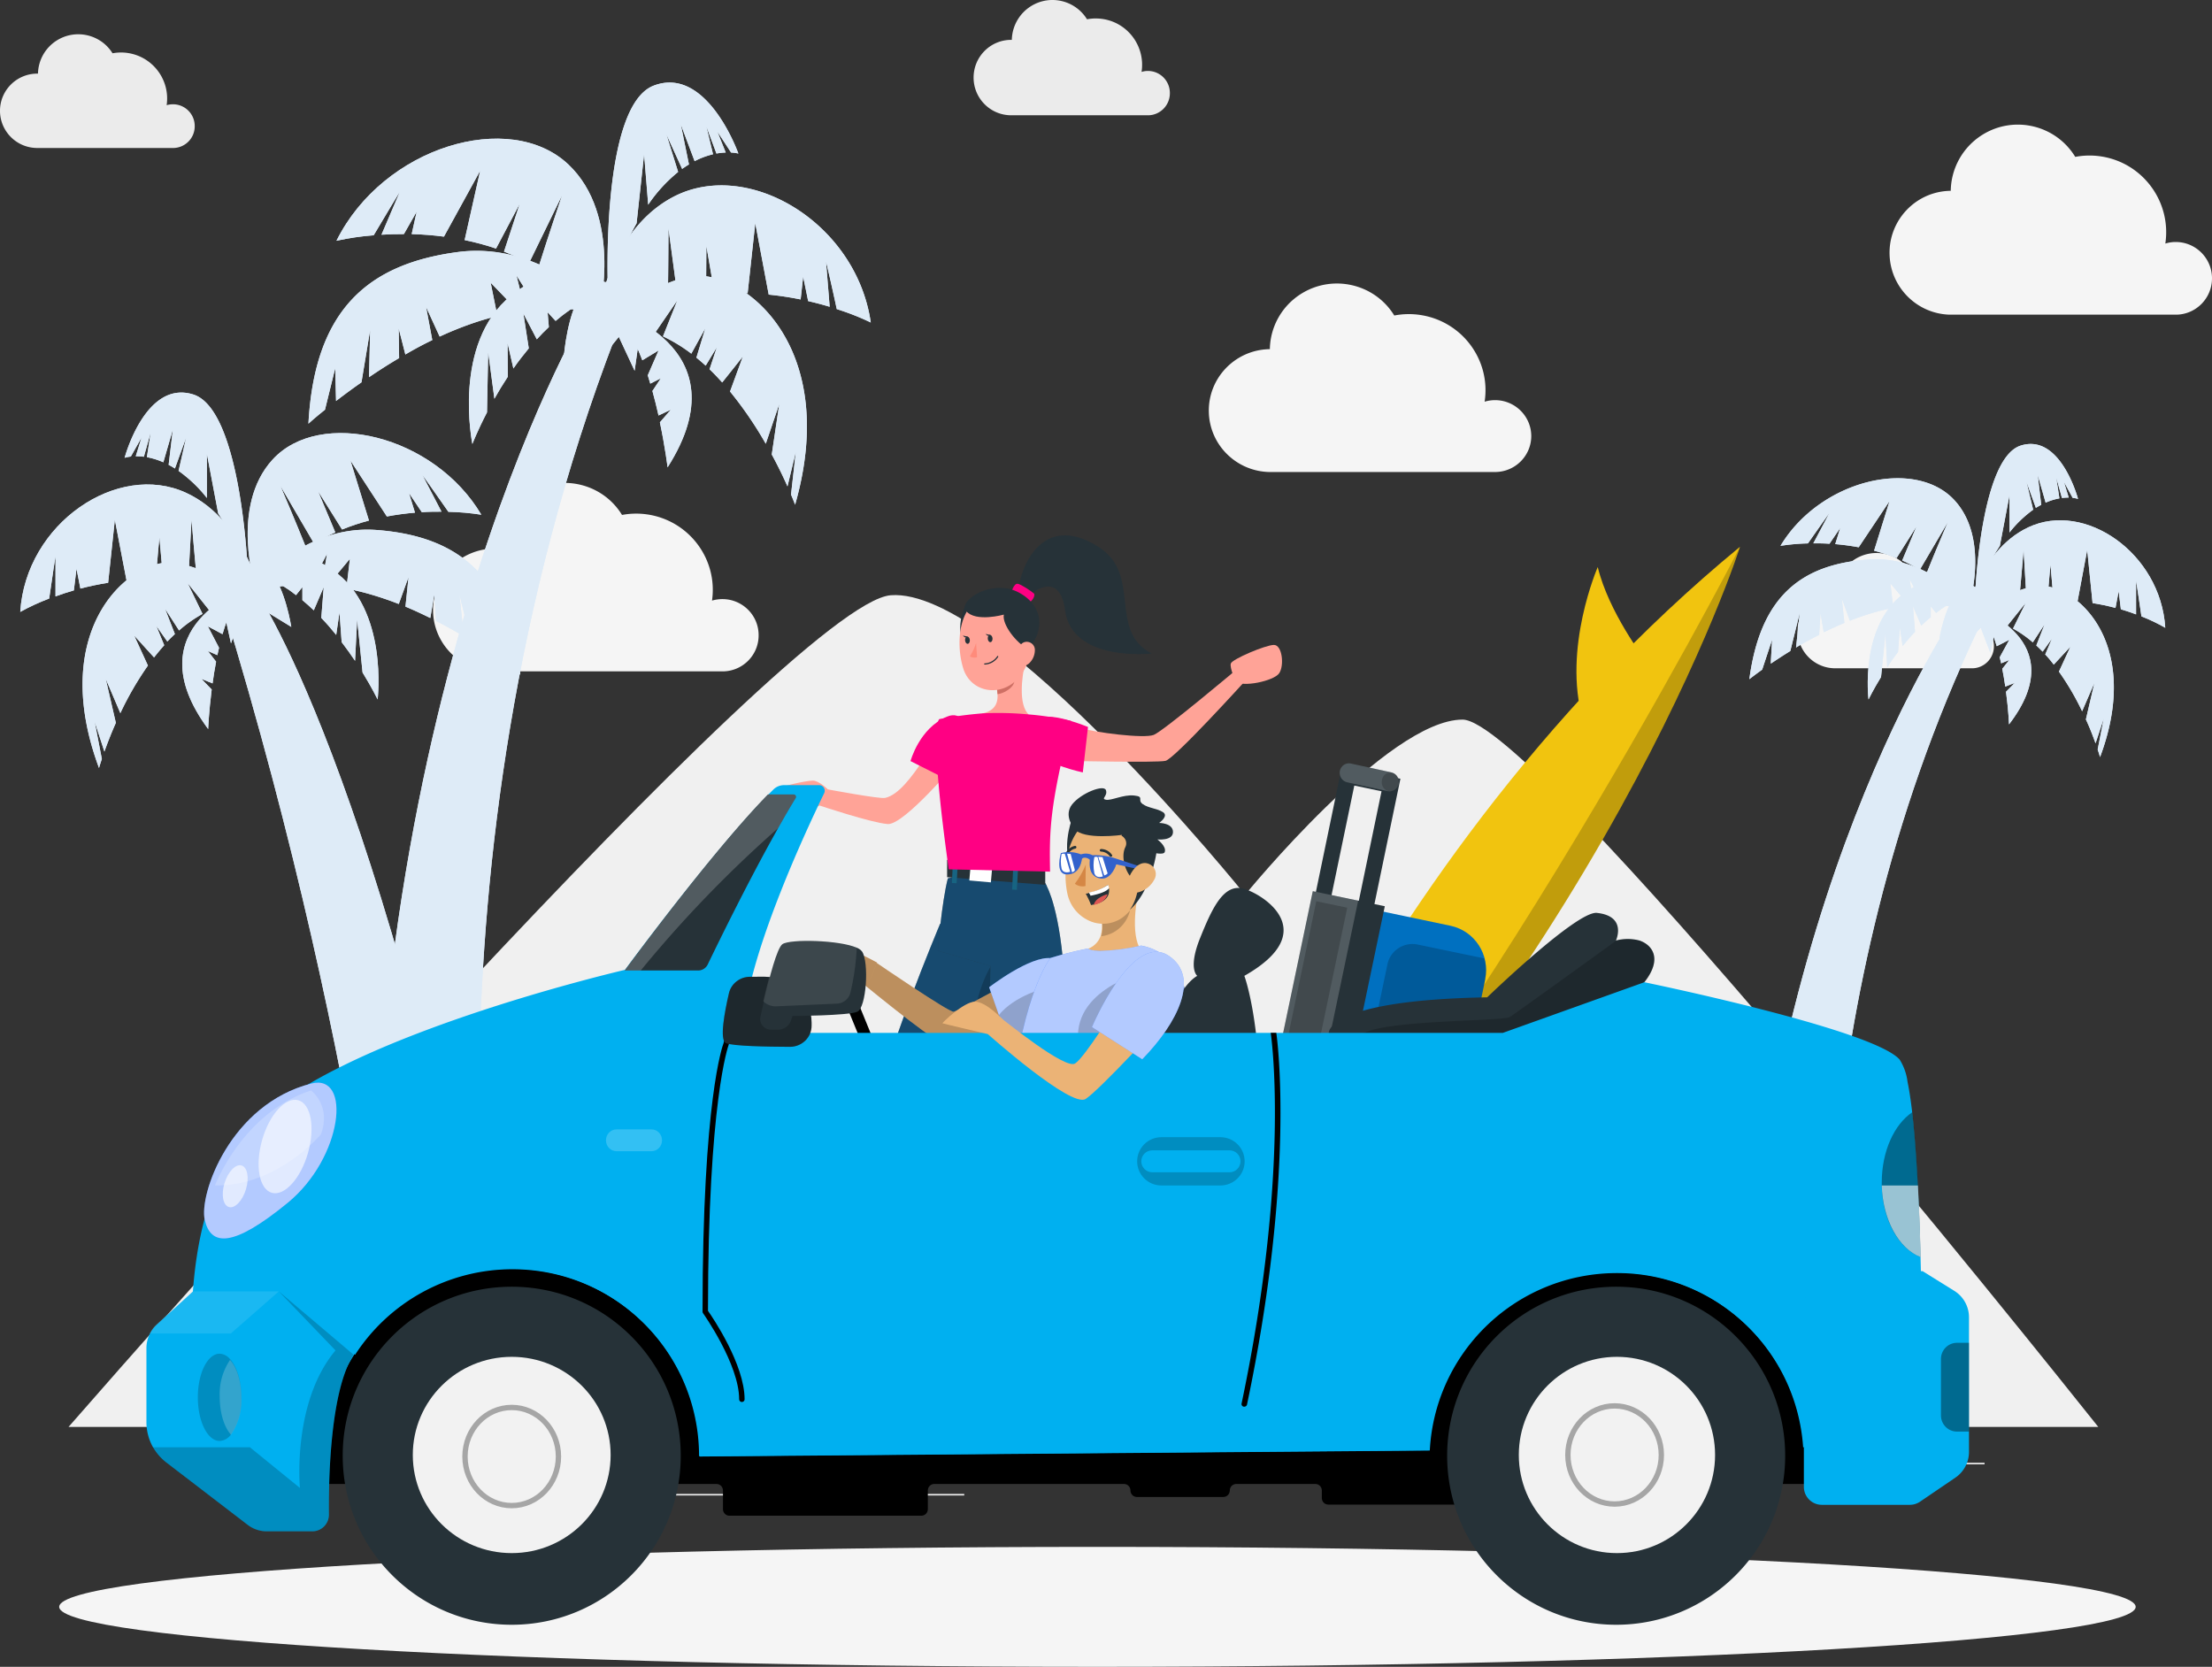 <svg xmlns="http://www.w3.org/2000/svg" xmlns:xlink="http://www.w3.org/1999/xlink" overflow="hidden" viewBox="0 0 1420 1070">
  <rect x="0" y="0" width="1420" height="1070" fill="#333333" stroke="none"/>
  <defs>
    <path id="c" fill="#DEEBF7" fill-rule="evenodd" d="M2499.66 1741.64s-21.11-244.56 95.34-489.18l-14.03-10.46s-127.42 182.65-138.97 503Z"/>
    <path id="d" fill="#DEEBF7" fill-rule="evenodd" d="M2627.13 1187.48c36.25-17.01 84.91 16.54 87.87 64.52-4.85-2.79-9.97-5.24-15.3-7.33-1.69-12.11-3.44-22.86-3.44-22.86v21.59c-3-1.13-6.23-2.24-9.77-3.28l-1.41-11.59-2.03 10.72c-4.82-1.29-9.74-2.32-14.72-3.1l-3.44-34.13-6.19 32.94c-5.12-.44-10.27-.57-15.4-.37l-2-23.18-2.06 23.38c-4.43.34-8.83.92-13.17 1.74l-2.03-34.74s-1.52 19.27-3.17 35.55c-12.58 2.99-24.39 7.9-34.87 14.49v-4.23s8.01-44.59 41.13-60.12Z"/>
    <path id="e" fill="#DEEBF7" fill-rule="evenodd" d="M2579.59 1170.02c-25.36-27.39-86.13-13.1-111.59 29.38 5.81-.92 11.7-1.44 17.62-1.57a3267.41 3267.41 0 0 1 13.82-19.61l-10.36 19.56c3.24 0 6.91 0 10.36.28l6.91-10.15-3.21 10.38c5.06.43 10.09 1.1 15.06 2.03l19.8-29.67-9.92 31.87a120.3 120.3 0 0 1 14.41 4.75l12.82-20.33-9.19 21.87c3.93 1.76 7.71 3.74 11.33 5.92l18.03-30.65s-7.74 17.93-13.82 33.25c10.17 6.87 18.72 15.24 25.22 24.67l2.01-3.83s13.85-43.14-9.3-68.15Z"/>
    <path id="f" fill="#DEEBF7" fill-rule="evenodd" d="M2548.15 1229.28c29.71-20.88 48.85 0 48.85 0-10.99 2.06-21.07 6.62-29.11 13.18l-3.47-4.29v6.97c-2.07 1.76-4.12 3.57-6.05 5.44l-5.34-12.41 1.32 16.44c-2.84 2.88-5.5 6.02-7.96 9.07l-1.77-12.09-1.17 15.83c-2.6 3.43-4.99 6.8-6.93 9.99l-1.14-22.08-2.84 28.27c-5.19 8.47-8.03 14.4-8.03 14.4s-6.06-47.88 23.64-68.72Zm70.27 58.08-6.12 2.4c-.53-3.68-1.17-7.56-1.94-11.42l4.52-5.71-5.23 2.2c-.28-1.31-.6-2.6-.92-3.91l6.15-11.22-8.06 4.14c-3.18-10.65-7.63-19.99-13.82-24.84 0 0 63.63 20.56 21.7 75 0 0-.35-9.02-1.94-20.93Z"/>
    <path id="g" fill="#DEEBF7" fill-rule="evenodd" d="m2559.47 1237.13-8.64-16.46 2.72 16.75-3.1.28-11.95-14.31 1.9 15.83c-4.63.88-9.2 1.99-13.67 3.32-4.83 1.44-9.56 3.08-14.18 4.93l-5.2-14.32 1.65 15.72a219.14 219.14 0 0 0-13.22 6.04l-2.1-12.37-.89 13.97c-5.24 2.69-10.33 5.44-14.81 8.16l2.35-22.13-6.03 24.37c-4.68 2.86-8.92 5.72-12.56 8.1l.86-15.38-6.37 19.24c-5.24 3.73-8.23 6.13-8.23 6.13 7.19-53.91 33.98-73.69 76.15-76.82 42.17-3.12 68.85 34.36 68.85 34.36s-12.36-5.93-33.53-5.41Zm116.02 73.11-5.24 15.93c-1.49-4.13-3.46-9.44-6.2-15.35l5.47-23.46-7.9 18.21c-4.16-8.79-9.13-17.29-14.88-25.43l7.39-16.04-10.71 11.54c-1.74-2.25-3.47-4.42-5.48-6.52l4.3-10.1-5.97 8.31a79.84 79.84 0 0 0-4.05-3.98l5.3-13.54-7.56 11.55c-3.82-3.34-8.08-6.31-12.69-8.86l8.12-16.45s-5.31 6.58-11.76 14.66c-6.32-2.96-13.39-4.64-20.63-4.91 9.56-10.1 22.86-17.29 37.83-20.46 23.78-4.39 70.73 33.62 42.3 109.66 0 0-.52-1.82-1.52-4.88Zm-25.54-151.9 3.08 10.07c-1.46 0-2.92.08-4.36.26l-3.66-13.08 2.04 13.34c-3.09.56-6.06 1.49-8.84 2.75l-5.08-17.68 2.25 19.07c-1.11.58-2.25 1.22-3.46 1.94l-6.01-16.67 4.29 17.86c-5.86 4.26-10.98 9.19-15.2 14.64v-23.91l-6.18 32.42c-6.33 9.81-11.62 20.07-15.82 30.65 0 0 3.45-86.65 29.11-94.93 25.67-8.28 36.89 34.21 36.89 34.21a15.96 15.96 0 0 0-3.45-.67Z"/>
    <path id="h" fill="#DEEBF7" fill-rule="evenodd" d="M1444.4 1165.32c-43.91-20.19-102.83 19.59-106.4 76.48 5.9-3.26 12.12-6.13 18.58-8.58 2.01-14.3 4.05-27.11 4.05-27.11v25.74c3.47-1.32 7.52-2.61 11.79-3.86l1.69-13.87 2.5 12.72c5.84-1.55 11.79-2.79 17.81-3.72l4.3-40.44 7.52 39.04c6.2-.53 12.43-.67 18.65-.43l2.43-27.48 2.46 27.74c5.37.37 10.71 1.04 15.97 2.03l2.22-40.9s1.81 22.88 3.82 42.16c15.22 3.53 29.53 9.35 42.21 17.16v-5s-9.53-53.29-49.6-71.68Z"/>
    <path id="i" fill="#DEEBF7" fill-rule="evenodd" d="M1500.06 1143.94c30.45-33.1 103.56-15.82 133.94 35.48-6.98-1.1-14.06-1.72-21.16-1.87-8.73-12.62-16.71-23.69-16.71-23.69l12.29 23.6c-3.9 0-8.15 0-12.63.35l-8.22-12.25 3.83 12.54c-6.07.51-12.1 1.32-18.05 2.44l-23.37-35.88 11.87 38.5c-5.91 1.57-11.67 3.5-17.26 5.75l-15.39-24.56 11.04 26.4c-4.73 2.13-9.27 4.53-13.6 7.18L1505 1160.9s9.28 21.65 16.74 40.26c-12.21 8.32-22.48 18.43-30.31 29.84l-2.42-4.63s-16.77-52.21 11.05-82.43Z"/>
    <path id="j" fill="#DEEBF7" fill-rule="evenodd" d="M1538.95 1215.16c-35.75-25.11-58.95 0-58.95 0 13.22 2.5 25.34 8 35.02 15.89l4.1-5.16v8.39c2.53 2.07 4.95 4.27 7.31 6.51l6.38-14.9-1.56 19.78c3.47 3.57 6.59 7.23 9.57 10.9l2.12-14.42 1.39 19.06c3.15 4.12 6.03 8.19 8.6 11.99l1.35-26.52 3.47 34.02c6.24 10.18 9.67 17.3 9.67 17.3s7.11-57.75-28.47-82.84Zm-84.65 69.66 7.15 2.88c.62-4.46 1.34-9.16 2.27-13.95l-5.26-6.83 6.08 2.65c.35-1.59.69-3.17 1.07-4.73l-7.15-13.75 9.38 5.01c3.75-12.89 8.94-24.33 16.16-30.1 0 0-74.18 24.94-25.37 91 0 0 .45-10.96 2.27-25.4Z"/>
    <path id="k" fill="#DEEBF7" fill-rule="evenodd" d="m1524.56 1224.41 10.38-19.89-3.46 20.15 3.74.35 14.39-17.27-2.25 19.11c5.54 1.04 10.99 2.35 16.34 3.94a206.04 206.04 0 0 1 17.3 5.93l6.26-17.27-1.97 18.97c5.47 2.27 10.8 4.75 15.95 7.31l2.56-15 1.11 16.84c6.3 3.25 12.32 6.59 17.82 9.87l-2.77-26.71 7.24 29.42c5.71 3.48 10.79 6.82 15.19 9.78l-1.04-18.59 7.68 23.22c6.34 4.52 9.97 7.43 9.97 7.43-8.72-64.81-41.22-88.81-91.95-92.76-50.73-3.94-83.05 41.5-83.05 41.5s14.98-6.93 40.56-6.33Zm-138.79 87.92 6.25 19.14c1.76-4.97 4.19-11.32 7.35-18.45l-6.49-28.2 9.38 21.97c4.93-10.56 10.85-20.77 17.69-30.54l-8.83-19.28 12.78 14.06c2.09-2.69 4.25-5.29 6.52-7.82l-5.08-12.39 7.07 9.99c1.58-1.65 3.2-3.23 4.85-4.79l-6.32-16.25 9 13.94c4.53-4 9.59-7.57 15.07-10.62l-9.55-19.77 13.98 17.6c7.54-3.5 15.95-5.48 24.56-5.77-11.37-12.21-27.22-20.9-45.1-24.73-28.33-5.32-84.18 40.4-50.34 131.58 0 0 .58-2.16 1.82-5.77Zm30.07-182.38-3.71 11.96c1.75-.02 3.5.08 5.23.29l4.37-15.54-2.44 15.82c3.69.69 7.24 1.79 10.56 3.29l6.1-21-2.69 22.64c1.39.72 2.74 1.5 4.03 2.34l7.19-19.8-4.85 21.32c7.02 5.05 13.14 10.91 18.17 17.4v-28.39l7.27 38.32c7.55 11.66 13.88 23.84 18.93 36.4 0 0-4.1-103.02-34.87-112.75-30.77-9.73-44.13 40.63-44.13 40.63 1.29-.38 2.63-.65 3.99-.8Z"/>
    <path id="l" fill="#DEEBF7" fill-rule="evenodd" d="M1756.55 975.751c47.82-25.802 118.13 15.825 127.45 80.269-6.99-3.35-14.29-6.23-21.84-8.6-3.45-16.25-6.9-30.64-6.9-30.64l2.35 29.15c-4.18-1.26-8.77-2.49-13.81-3.64l-3.2-15.68-1.63 14.62c-6.75-1.37-13.59-2.41-20.49-3.1l-8.63-45.866-4.9 44.956a175.6 175.6 0 0 0-21.15.71l-5.34-31.04-.21 31.76c-6.05.8-12.04 1.93-17.91 3.38l-6.24-46.612s0 26.122-.45 48.282c-16.91 5.01-32.56 12.57-46.17 22.3l-.48-5.73s5.87-61.011 49.55-84.519Z"/>
    <path id="m" fill="#DEEBF7" fill-rule="evenodd" d="M1689.95 954.649c-37.65-35.699-118.93-11.507-148.95 48.901 7.83-1.72 15.82-2.89 23.88-3.51 8.77-14.87 16.81-27.988 16.81-27.988l-11.8 27.616c4.45-.259 9.24-.432 14.39-.403l8.21-14.383-3.21 14.383c6.94.188 13.85.735 20.71 1.635l23.26-42.31-9.98 44.53c6.87 1.4 13.61 3.21 20.16 5.44l15.22-28.77-10.11 30.75c5.56 2.12 10.95 4.55 16.11 7.28l21.19-43.495s-8.56 25.228-15.32 46.715c14.65 8.67 27.27 19.5 37.24 31.96l2.31-5.41s14.25-60.378-20.12-92.941Z"/>
    <path id="n" fill="#DEEBF7" fill-rule="evenodd" d="M1653.22 1038.67c38.12-30.67 66.78-3.73 66.78-3.73-14.35 2.87-27.13 10.56-38.33 20.08l-5.13-5.56.8 9.49c-2.7 2.53-5.27 5.14-7.73 7.86l-8.62-16.49 3.46 22.29c-3.46 4.24-6.93 8.6-9.88 12.94l-3.74-16.33.17 21.6c-3.22 4.88-6.09 9.64-8.62 14.15l-3.99-29.92-.76 38.67c-6.17 11.9-9.39 20.28-9.39 20.28s-13.31-64.69 24.98-95.33Zm102.46 73.3-7.93 3.75c-1.15-5.05-2.43-10.37-3.93-15.74l5.43-8.15-6.79 3.44c-.52-1.79-1.07-3.58-1.63-5.34l6.96-15.98-10.44 6.33c-5.46-14.45-12.52-27.16-21.35-33.28 0 0 87.6 23.63 37.56 102 0 0-1.5-12.45-4.94-28.89Z"/>
    <path id="o" fill="#DEEBF7" fill-rule="evenodd" d="m1670.4 1047.63-13.83-21.73 5.6 22.58-4.21.63-17.98-18.64 4.32 21.4c-6.18 1.51-12.24 3.33-18.15 5.45a224.29 224.29 0 0 0-18.91 7.75l-8.71-18.98 3.98 21.23c-5.98 2.85-11.82 6.02-17.29 9.24l-4.28-16.73.27 19.04c-6.91 4.05-13.34 8.21-19.32 12.26l.73-30.28-5.57 33.58c-6.12 4.28-11.61 8.35-16.32 11.98l-.55-21.01-6.57 26.65c-6.91 5.47-10.61 8.95-10.61 8.95 3.94-73.49 38.61-102.62 95.86-110.2 57.25-7.59 98.14 41.47 98.14 41.47s-17.66-6.92-46.6-4.64Zm165.47 91.46-5.34 22.15c-2.44-5.54-5.82-12.61-10.09-20.48l4.82-32.44-8.67 25.55c-6.61-11.65-14.28-22.87-22.94-33.54l8.23-22.46-13.26 16.64c-2.61-2.89-5.3-5.77-8.12-8.45l4.68-14.13-7.16 11.79a181.03 181.03 0 0 0-5.96-5.13l5.72-18.86-8.99 16.29c-5.54-4.25-11.64-7.98-18.18-11.1l9.19-23.07-14.32 20.85c-8.89-3.53-18.64-5.28-28.48-5.1 0 0 17.22-23.07 49-30.8s99.66 40.37 69.42 146.2c0 0-.89-2.42-2.62-6.52Zm-50.36-205.614 5.37 13.431c-2 .073-4 .295-5.96.662l-6.49-17.458 4.3 17.918c-4.17 1.006-8.15 2.497-11.82 4.429l-8.88-23.612 5.24 25.712c-1.43.862-2.88 1.84-4.37 2.876l-10.1-22.146 7.53 24.073c-7.58 6.222-14.05 13.311-19.22 21.052l-2.63-32.442-4.82 44.349c-7.62 13.76-13.78 28.04-18.42 42.68 0 0-4.89-117.917 29.41-131.032 34.3-13.114 54.35 43.601 54.35 43.601a22.65 22.65 0 0 0-4.68-.633Z"/>
    <path id="p" fill="#DEEBF7" fill-rule="evenodd" d="m1735.58 1064.5-3.18 22.5-10.14-21.74-13.84 16.93-5.33-15.86-16.09 11.19s2.15-28.7 12.42-41.81c10.28-13.1 40.48-3.74 36.16 28.79Z"/>
  </defs>
  <defs>
    <radialGradient id="b" cx="791527" cy="791528" r="1119390" fx="791527" fy="791528" gradientTransform="rotate(-68.865 1922.562 -1020.882) scale(0)" gradientUnits="userSpaceOnUse" spreadMethod="pad">
      <stop offset="0" stop-color="#FFB3DB"/>
      <stop offset=".78" stop-color="#FFF2CC"/>
      <stop offset="1" stop-color="#FFF2CC"/>
    </radialGradient>
    <clipPath id="a">
      <path d="M1325 849h1420v1070H1325z"/>
    </clipPath>
  </defs>
  <g clip-path="url(#a)" transform="translate(-1325 -849)">
    <path fill="#EBEBEB" fill-rule="evenodd" d="M2279 1829h30v1h-30Zm254-41h66v1h-66Zm-1003 5h21v1h-21Zm92 15h322v1h-322Z"/>
    <path fill="url(#b)" fill-rule="evenodd" d="M2420.29 930.395c73.6 28.372 110.27 111.035 81.9 184.645-28.37 73.6-111.04 110.27-184.64 81.9-73.61-28.38-110.27-111.04-81.9-184.65 28.37-73.599 111.04-110.266 184.64-81.895Z"/>
    <path fill="#F5F5F5" fill-rule="evenodd" d="M2745 1027.66c0-12.86-10.41-23.29-23.26-23.31-2.27-.01-4.53.33-6.7 1 4.01-26.898-14.53-51.954-41.4-55.968a49.124 49.124 0 0 0-16.43.325c-12.39-20.349-38.91-26.798-59.24-14.405a43.142 43.142 0 0 0-20.68 36.199h-.72c-21.94.646-39.2 18.967-38.55 40.919.62 21.05 17.52 37.96 38.55 38.58h145.83c12.6-.37 22.62-10.72 22.6-23.34Zm-437 101.32c0-12.76-10.42-23.11-23.27-23.11-2.26.01-4.51.34-6.67.99 4.08-26.68-14.38-51.6-41.25-55.66-5.56-.84-11.23-.73-16.75.34-12.38-20.19-38.88-26.58-59.2-14.29-12.64 7.65-20.44 21.2-20.67 35.9h-.65c-21.92.64-39.17 18.81-38.52 40.59.62 20.87 17.51 37.65 38.52 38.26h145.74c12.59-.3 22.67-10.5 22.72-23.02Zm-496 127.69c-.02-12.75-10.43-23.08-23.25-23.08-2.26.01-4.5.33-6.67.96 3.83-26.76-14.89-51.55-41.82-55.36-2.28-.32-4.58-.48-6.88-.48-3.04 0-6.08.29-9.07.85-12.33-20.17-38.78-26.6-59.07-14.35-12.67 7.65-20.48 21.23-20.68 35.96h-.72c-21.9-.64-40.18 16.48-40.82 38.24-.65 21.77 16.58 39.93 38.48 40.57.78.03 1.56.03 2.34 0h145.56c12.67-.33 22.73-10.71 22.6-23.31Zm793 7.04c0-7.8-6.31-14.12-14.1-14.12-1.36 0-2.72.19-4.03.58 2.38-16.36-8.93-31.55-25.26-33.94-1.41-.2-2.84-.31-4.27-.31-1.85.02-3.7.19-5.52.52-7.53-12.28-23.58-16.12-35.84-8.57a26.092 26.092 0 0 0-12.41 21.79h-.45c-13.32 0-24.12 10.82-24.12 24.17 0 13.35 10.8 24.17 24.12 24.17h88.2c7.69-.21 13.79-6.58 13.68-14.29Z"/>
    <path fill="#EBEBEB" fill-rule="evenodd" d="M2076 908.684c0-7.812-6.31-14.144-14.1-14.144-1.38-.004-2.75.206-4.07.623 2.5-16.253-8.62-31.456-24.82-33.959a29.582 29.582 0 0 0-4.72-.346c-1.84-.002-3.68.172-5.48.519-7.6-12.284-23.69-16.062-35.94-8.438a26.198 26.198 0 0 0-12.33 21.648h-.41c-13.33 0-24.13 10.838-24.13 24.206 0 13.369 10.8 24.207 24.13 24.207h88.29c7.65-.281 13.68-6.636 13.58-14.316Zm-626 21.2c0-7.703-6.26-13.947-13.99-13.947-1.36-.001-2.72.195-4.03.58 2.36-16.156-8.86-31.162-25.06-33.517a29.58 29.58 0 0 0-4.24-.308c-1.82.013-3.64.184-5.44.511-7.53-12.112-23.49-15.836-35.64-8.318a25.818 25.818 0 0 0-12.22 21.378h-.45c-13.21 0-23.93 10.686-23.93 23.868 0 13.183 10.72 23.869 23.93 23.869h87.6c7.59-.259 13.58-6.536 13.47-14.116Z"/>
    <path fill="#F0F0F0" fill-rule="evenodd" d="M2672 1765c-37.81-47.47-362.82-453.96-408.09-454.06-48.11 0-139.61 112.46-139.61 112.46s-159.24-197.66-227.47-192.29c-64.58 5.06-482.94 482.46-527.83 533.89Z"/>
    <path fill="#F5F5F5" fill-rule="evenodd" d="M2696 1880.5c0 21.26-298.4 38.5-666.5 38.5s-666.5-17.24-666.5-38.5 298.4-38.5 666.5-38.5 666.5 17.24 666.5 38.5Z"/>
    <use xlink:href="#c" fill-rule="evenodd"/>
    <use xlink:href="#c" fill-rule="evenodd"/>
    <use xlink:href="#d" fill-rule="evenodd"/>
    <use xlink:href="#e" fill-rule="evenodd"/>
    <use xlink:href="#f" fill-rule="evenodd"/>
    <use xlink:href="#g" fill-rule="evenodd"/>
    <path fill="#DEEBF7" fill-rule="evenodd" d="m2606.17 1251.78-3.47 16.22-6.14-16.08-11.2 11.47-2.98-11.61-12.38 7.41s3.22-20.6 11.51-29.58c8.29-8.98 30-1.06 24.66 22.17Z"/>
    <use xlink:href="#d" fill-rule="evenodd"/>
    <use xlink:href="#e" fill-rule="evenodd"/>
    <use xlink:href="#f" fill-rule="evenodd"/>
    <use xlink:href="#g" fill-rule="evenodd"/>
    <path fill="#DEEBF7" fill-rule="evenodd" d="m2606.17 1251.78-3.47 16.22-6.14-16.08-11.2 11.47-2.98-11.61-12.38 7.41s3.22-20.6 11.51-29.58c8.29-8.98 30-1.06 24.66 22.17ZM1579.53 1776s-18.16-234.16-111.53-539.14l18.99-11.86s81.87 110.2 164.01 537.21Z"/>
    <path fill="#DEEBF7" fill-rule="evenodd" d="M1579.53 1776s-18.16-234.16-111.53-539.14l18.99-11.86s81.87 110.2 164.01 537.21Z"/>
    <use xlink:href="#h" fill-rule="evenodd"/>
    <use xlink:href="#i" fill-rule="evenodd"/>
    <use xlink:href="#j" fill-rule="evenodd"/>
    <use xlink:href="#k" fill-rule="evenodd"/>
    <path fill="#DEEBF7" fill-rule="evenodd" d="m1468.95 1242.42 4.32 19.58 7.26-19.58 13.32 14.18 3.42-14.18 14.73 9.02s-3.84-25.07-13.7-36.03c-9.86-10.97-35.55-1.28-29.35 27.01Z"/>
    <use xlink:href="#h" fill-rule="evenodd"/>
    <use xlink:href="#i" fill-rule="evenodd"/>
    <use xlink:href="#j" fill-rule="evenodd"/>
    <use xlink:href="#k" fill-rule="evenodd"/>
    <path fill="#DEEBF7" fill-rule="evenodd" d="m1468.95 1242.42 4.32 19.58 7.26-19.58 13.32 14.18 3.42-14.18 14.73 9.02s-3.84-25.07-13.7-36.03c-9.86-10.97-35.55-1.28-29.35 27.01Zm175.04 498.55s-55.77-332.57 76.01-675.77l-20.29-13.2s-153.61 259.32-133.98 698Z"/>
    <path fill="#DEEBF7" fill-rule="evenodd" d="M1643.99 1740.97s-55.77-332.57 76.01-675.77l-20.29-13.2s-153.61 259.32-133.98 698Z"/>
    <use xlink:href="#l" fill-rule="evenodd"/>
    <use xlink:href="#m" fill-rule="evenodd"/>
    <use xlink:href="#n" fill-rule="evenodd"/>
    <use xlink:href="#o" fill-rule="evenodd"/>
    <use xlink:href="#p" fill-rule="evenodd"/>
    <use xlink:href="#l" fill-rule="evenodd"/>
    <use xlink:href="#m" fill-rule="evenodd"/>
    <use xlink:href="#n" fill-rule="evenodd"/>
    <use xlink:href="#o" fill-rule="evenodd"/>
    <use xlink:href="#p" fill-rule="evenodd"/>
    <path fill="#F1C40F" fill-rule="evenodd" d="M2085 1728s98.21-315 357-528c0 0-86.65 273.01-357 528Z"/>
    <path fill-opacity=".2" fill-rule="evenodd" d="M2442 1200c-1.89 5.88-89.53 275.75-357 528 165.83-158.32 353.76-521.4 357-528Z"/>
    <path fill="#F1C40F" fill-rule="evenodd" d="M2381 1272.48s-23.44-30.68-30.32-59.48c0 0-22.79 52.33-9.54 98 18.08-6.74 32.53-20.7 39.86-38.52Z"/>
    <path fill="#263238" fill-rule="evenodd" d="m2200.55 1462-37.55-7.91 23.45-113.09 37.55 7.91Zm-25.43-15.89 17.51 3.68 19.25-92.84-17.48-3.67Zm-40.66 195.13-4.31-.92c-4.71-1.3-9.56 1.51-10.84 6.26-1.28 4.76 1.5 9.67 6.2 10.97.34.09.68.16 1.03.21l4.31.92c4.71 1.3 9.56-1.51 10.84-6.26 1.28-4.76-1.5-9.67-6.2-10.97a8.95 8.95 0 0 0-1.03-.21Z"/>
    <path fill="#FFF" fill-opacity=".102" fill-rule="evenodd" d="M2141.81 1651.84c-1.01 4.86-5.78 7.98-10.65 6.97a9.009 9.009 0 0 1-6.97-10.65 9.009 9.009 0 0 1 10.65-6.97c4.85 1.03 7.97 5.79 6.97 10.65Z"/>
    <path fill="#263238" fill-rule="evenodd" d="m2159.28 1646.12-4.41-.93c-4.88-1.01-9.66 2.11-10.68 6.97-1.02 4.86 2.12 9.62 7 10.63l4.41.89c4.81 1.31 9.77-1.52 11.08-6.31 1.31-4.79-1.53-9.73-6.34-11.03-.35-.1-.7-.17-1.06-.22Z"/>
    <path fill="#FFF" fill-opacity=".2" fill-rule="evenodd" d="M2165.7 1656.93c-1.27 5.07-6.2 8.09-11 6.75-4.45-1.24-7.3-5.83-6.59-10.63.75-5.18 5.35-8.74 10.26-7.94 4.91.8 8.28 5.65 7.52 10.84-.04.33-.11.66-.19.98Z"/>
    <path fill="#0070C0" fill-rule="evenodd" d="m2278.44 1477.55-32.52 156.19c-3.26 15.54-18.75 26.95-34.34 23.71l-77.58-16.27 44.64-214.18 77.58 16.3c15.53 3.34 25.44 18.66 22.15 34.25Z"/>
    <path fill="#263238" fill-rule="evenodd" d="M2204.93 1428.86c5 1.04 9.05 1.89 9.05 1.89l-46.12 220.59s-4.05-.85-9.05-1.89l-28.13-5.88-9.05-1.9 46.12-220.59s4.05.85 9.05 1.89Z"/>
    <path fill="#FFF" fill-opacity=".2" fill-rule="evenodd" d="M2187.82 1425.28c5 1.04 9.06 1.89 9.06 1.89l-46.13 220.59s-4.05-.84-9.05-1.89l-11-2.3c-5-1.04-9.05-1.89-9.05-1.89l46.12-220.59s4.05.84 9.05 1.89Z"/>
    <path fill-opacity=".2" fill-rule="evenodd" d="m2278.48 1477.83-32.74 155.95c-3.28 15.51-18.88 26.9-34.57 23.67l-31.36-6.54c-.84-3.03-1.03-6.21-.55-9.32l36.54-174.12c2.12-8.65 10.81-14.01 19.53-12.07l42.49 8.84a28.68 28.68 0 0 1 .66 13.59Zm-94.92-47.46c3.47.73 6.29 1.32 6.29 1.32l-43.69 209.15s-2.82-.58-6.3-1.31l-7.26-1.52c-3.48-.72-6.3-1.31-6.3-1.31l43.7-209.16s2.82.59 6.29 1.31Z"/>
    <path fill="#263238" fill-rule="evenodd" d="m2216 1356.9-26.31-5.75c-3.14-.73-5.17-3.92-4.59-7.24.69-3.29 3.74-5.41 6.91-4.81l26.27 5.75c3.14.73 5.19 3.92 4.63 7.24-.69 3.29-3.75 5.41-6.91 4.81Z"/>
    <path fill="#FFF" fill-opacity=".2" fill-rule="evenodd" d="m2216 1356.9-26.31-5.75c-3.14-.73-5.17-3.92-4.59-7.24.69-3.29 3.74-5.41 6.91-4.81l26.27 5.75c3.14.73 5.19 3.92 4.63 7.24-.69 3.29-3.75 5.41-6.91 4.81Z"/>
    <path fill-opacity=".2" fill-rule="evenodd" d="M2216.34 1356.87c-2.96-.67-4.85-3.77-4.22-6.92 0 0 0-.01.01-.02v-.27c.57-3.13 3.42-5.16 6.35-4.55.06.01.12.02.18.04 2.94.65 4.84 3.71 4.23 6.85-.01.03-.02.06-.02.09v.31c-.65 3.14-3.57 5.14-6.53 4.47Z"/>
    <path fill="#FFA397" fill-rule="evenodd" d="M1939 1338.65s-7.96 9.44-17.37 19.07c-9.91 10.23-21.41 20.65-26.73 20.27-10.42-.76-43.71-11.87-43.71-11.87l-15.05 5.13s-14.07-10.04-14.14-13.59c-.07-3.56 20.85-7.56 24.81-7.56 3.96 0 9.63 5.64 9.63 5.64s33.56 6.29 36.76 5.47c17.38-3.8 34.4-47.21 43.99-47.21l.73 10.01Z"/>
    <path fill="#E4897B" fill-rule="evenodd" d="m2040.1 1738 7.9-10.34-13.38-12.94-12.17-11.72-11.45 10.69 15.38 12.86 13.72 11.45Z"/>
    <path fill="#263238" fill-rule="evenodd" d="M2048.1 1724.03c-1.15-.82-10.73 13.78-10.73 13.78s2.13 15.29-2.19 25.14c-4.32 9.86 4.08 9.03 11.06-.31 6.98-9.33 12.31-16.49 17.3-23.11 4.99-6.61-3.5-6.75-15.44-15.5Z"/>
    <path fill="#407BFF" fill-rule="evenodd" d="M2034.07 1749c-.58-.04-1.11-.33-1.44-.79-.33-.4-.45-.92-.35-1.42a6.734 6.734 0 0 1 2.04-3.3c-1.49.62-2.97 1.05-3.76.56-.52-.43-.7-1.14-.45-1.75.15-.75.63-1.4 1.31-1.78 2.14-.69 4.45-.69 6.58 0v.16c-.28 1.22-1.72 7.3-3.96 7.79Zm3.04-6.77c-1.55 1.26-3.72 3.3-3.93 4.69-.04.26.03.52.21.73.44.56.68.49.79.46 1.03-.23 2.24-3.27 2.93-5.71Zm-3.07-1.29c-.74-.03-1.47.11-2.13.43-.47.25-.8.69-.9 1.19v.79c0 .14 3.27-.69 5.61-2.08a12.4 12.4 0 0 0-2.58-.33Z"/>
    <path fill-opacity=".2" fill-rule="evenodd" d="m2025.98 1726 8.02-11.55-11.85-11.45-11.15 10.44 14.98 12.56Z"/>
    <path fill="#E4897B" fill-rule="evenodd" d="M1961 1754h12.96l2.12-18 1.92-16.5-15.35-2.5-.9 19.58-.75 17.42Z"/>
    <path fill="#263238" fill-rule="evenodd" d="M1977.03 1752.73c0-1.43-17.86-.31-17.86-.31s-10.95 11.17-21.62 13.68c-10.66 2.51-4.7 8.9 7.22 8.9h29.47c8.44 0 3.17-7.19 2.79-22.27Z"/>
    <path fill="#407BFF" fill-rule="evenodd" d="M1949.95 1756.99c-.51.04-1.02-.1-1.44-.4-.49-.46-.64-1.19-.39-1.83.13-.48.45-.89.87-1.13 1.17-.5 2.45-.65 3.69-.43-1.35-.73-2.5-1.63-2.57-2.53-.06-.9.36-1.07 1.1-1.43.67-.32 1.44-.32 2.11 0 2.22.96 3.6 4.92 3.67 5.12.02.06.02.12 0 .17-2.18 1.26-4.57 2.1-7.04 2.46Zm1.42-2.96a3.88 3.88 0 0 0-1.93.37c-.23.13-.4.34-.48.6v.89c.77.67 3.79-.26 6.19-1.33-1.24-.31-2.51-.49-3.78-.53Zm.96-4.16c-.27 0-.53.07-.77.2-.23 0-.58.33-.58.57 0 .76 2.41 2.06 4.82 3.02a7.448 7.448 0 0 0-2.8-3.66c-.21-.09-.44-.14-.67-.13Z"/>
    <path fill-opacity=".2" fill-rule="evenodd" d="m1962 1737 14.11-.65 1.89-16.74-15.12-2.61-.88 20Z"/>
    <path fill="#263238" fill-rule="evenodd" d="M1928.54 1442s-38.3 90.79-44.34 130.52c-6.05 39.73 130.06 146.48 130.06 146.48l13.74-14.83s-101.22-104.23-101.22-122.16c0-17.92 39.47-99.76 39.47-99.76s3.98-33.09-37.71-40.25Z"/>
    <path fill="#0070C0" fill-opacity=".4" fill-rule="evenodd" d="M1956.36 1669.39c13.9 12.8 27.45 24.39 37.74 33.13 12.11 10.32 20.18 16.48 20.18 16.48l13.72-14.83s-13.72-14.31-31.36-33.23c-13.72-14.89-29.71-32.65-42.92-48.54-15.27-18.44-26.83-34.4-26.83-40.39 0-9.46 10.98-36.67 21.34-60.34 9.3-21.19 18.08-39.49 18.08-39.49.28-3.77-.08-7.56-1.06-11.21-2.68-10.32-11.09-24.53-36.78-28.97 0 0-38.26 90.72-44.3 130.48-3.09 21.78 36.06 63.51 72.19 96.91Z"/>
    <path fill-opacity=".2" fill-rule="evenodd" d="m1954 1622 2.43 46.92c13.88 12.78 27.41 24.36 37.69 33.08 2.39-10.33 3.3-20.95 2.7-31.53-13.63-14.88-29.56-32.6-42.82-48.47Zm-6-101c9.72-20.98 18.9-39.09 18.9-39.09.3-3.74-.08-7.49-1.11-11.11a14.48 14.48 0 0 0-4.55-1.8s-11.84 17.64-13.24 52Z"/>
    <path fill="#263238" fill-rule="evenodd" d="m1960.81 1469.08-2.53 127.45V1727h22.28c52.31-247.21 16.45-309.01 16.45-309.01v-.28c-8.42-18.5-63.53-4.87-63.53-4.87-3.95 15.34-6.48 46.49-6.48 46.49Z"/>
    <path fill="#0070C0" fill-opacity=".4" fill-rule="evenodd" d="m1960.81 1469.08-2.53 127.45V1727h22.28c52.31-247.21 16.45-309.01 16.45-309.01v-.28c-8.42-18.5-63.53-4.87-63.53-4.87-3.95 15.34-6.48 46.49-6.48 46.49Z"/>
    <path fill="#263238" fill-rule="evenodd" d="M1996 1407.64v9.36l-63-4.9V1401l63 6.64Z"/>
    <path fill="#263238" fill-rule="evenodd" d="m1977.83 1420.27-3.12-.16.82-15.99 3.12.16Z"/>
    <path fill="#FFF" fill-rule="evenodd" d="m1961.09 1415.44-13.84-1.24.94-10.51 13.84 1.23Z"/>
    <path fill="#263238" fill-rule="evenodd" d="m1939.17 1416.02-3.12-.16.81-16 3.13.16Z"/>
    <path fill="#00B0F0" fill-opacity=".4" fill-rule="evenodd" d="m1977.83 1420.27-3.12-.16.82-15.99 3.12.16Zm-38.66-4.25-3.12-.16.81-16 3.13.16Z"/>
    <path fill="#407BFF" fill-rule="evenodd" d="m1983 1724.02-27-4.02 2.26 10.95 22.28 3.05 2.46-9.98Zm45.09-25.02-18.09 19.78 9.04 5.22 13.96-14.9-4.91-10.1Z"/>
    <path fill="#FFA397" fill-rule="evenodd" d="M2017.32 1316.07c10.66 3.21 42.07 7.17 48.32 4.69 6.24-2.48 52.91-41.76 52.91-41.76l5.45 7.48s-45.04 49.68-50.84 50.95c-5.8 1.28-64.16 0-64.16 0Z"/>
    <path fill="#FFA397" fill-rule="evenodd" d="M2118.25 1286.24s-4.03-8.53-3.11-11.33c.91-2.8 22.3-11.88 27.65-11.91 5.35-.03 6.77 13.19 3.38 18.2-3.38 5-24.2 9.35-27.92 5.04Z"/>
    <path fill="#EBB376" fill-rule="evenodd" d="M1984.12 1473.48s-43.91 24.51-46.92 24.99c-3 .48-49.61-31.47-49.61-31.47l-10.59 11.82s42.34 34.99 52.31 39.47c9.98 4.48 56.69-13.79 56.69-13.79Z"/>
    <path fill-opacity=".2" fill-rule="evenodd" d="M1984.12 1473.48s-43.91 24.51-46.92 24.99c-3 .48-49.61-31.47-49.61-31.47l-10.59 11.82s42.34 34.99 52.31 39.47c9.98 4.48 56.69-13.79 56.69-13.79Z"/>
    <path fill="#EBB376" fill-rule="evenodd" d="M2022 1458.48c4.58-1.11 8.24-4.52 9.67-8.98.78-2.87.97-5.86.55-8.8 0-1.62-.45-3.24-.76-4.89l25.5-19.81c-3.09 12.73-6.62 36.08 2.04 45.02-11.51 7.49-26.64 6.45-37-2.54Z"/>
    <path fill-opacity=".2" fill-rule="evenodd" d="M2051 1429c-.3 10.84-8.41 19.8-19 21 .76-2.85.94-5.82.54-8.74Z"/>
    <path fill="#263238" fill-rule="evenodd" d="M2013.05 1375s-8.29 22.79 2.48 34.12c10.76 11.33 19.47-32.21 19.47-32.21Z"/>
    <path fill="#EBB376" fill-rule="evenodd" d="M2048.39 1435.61c-6.94 6.99-17.63 8.4-26.11 3.46-5.39-2.98-9.45-7.93-11.37-13.83-.28-.83-.51-1.67-.68-2.53-3.42-15.77-.28-41.51 16.76-48.15 12.17-4.68 25.78 1.51 30.42 13.84a23.84 23.84 0 0 1 1.46 11.03c-1.46 17.23-1.5 27.5-10.48 36.18Z"/>
    <path fill="#263238" fill-rule="evenodd" d="M2033 1403.55c0 1.34-.98 2.45-2.08 2.45s-1.96-1.17-1.92-2.55c.04-1.38.98-2.48 2.08-2.45 1.1.03 1.92 1.14 1.92 2.55Zm-16-.02c0 1.39-.99 2.5-2.06 2.47-1.07-.03-1.98-1.18-1.94-2.53.04-1.35.99-2.5 2.1-2.47 1.12.03 1.94 1.12 1.9 2.53Z"/>
    <path fill="#D58745" fill-rule="evenodd" d="M2022 1404a52.676 52.676 0 0 1-7 12.28 7.97 7.97 0 0 0 6.83 1.49Z"/>
    <path fill="#263238" fill-rule="evenodd" d="M2038.21 1398.99a.886.886 0 0 1-.82-.34 7.213 7.213 0 0 0-5.49-2.97.853.853 0 0 1-.9-.81c0-.45.36-.83.83-.87 2.78.06 5.36 1.42 6.92 3.67.33.31.33.81.02 1.13l-.02.02Zm-28.28-1.03c-.15.05-.32.05-.48 0-.4-.21-.56-.74-.37-1.17 1.18-2.55 3.43-4.34 6.04-4.79.45-.04.84.32.88.8v.01c.02.48-.31.89-.75.95-2.04.41-3.78 1.85-4.68 3.87a.8.8 0 0 1-.64.33Zm36.6-19.96-1.53 7.5c2.68 1.45 3.74 4.63 2.42 7.3-3.06 6.17 0 16.3 4.75 20.46 0 0 .39-2.73 2.74-1.91 2.36.82.61 15.14-4.67 21.65 0 0 7.67-5.69 12.88-20.46 4.81-13.64 6.2-25.27 3.56-30.86Zm-12.53 26.83c0 1.63.64 3.06 1.74 3.16 1.11.1 2.11-1.16 2.25-2.82.13-1.67-.64-3.06-1.75-3.16-1.1-.1-2.11 1.16-2.24 2.82Z"/>
    <path fill="#263238" fill-rule="evenodd" d="m2037 1402.46-3-2.46s1.26 4.53 3 2.46Zm-24 .2c0 1.62.63 3.04 1.72 3.31 1.1.26 2.09-1.16 2.26-2.82.16-1.65-.66-3.04-1.76-3.14-1.09-.1-2.09.99-2.22 2.65Z"/>
    <path fill="#263238" fill-rule="evenodd" d="m2016 1399.64-3-1.64s1.26 3.02 3 1.64Z"/>
    <path fill="#407BFF" fill-rule="evenodd" d="M2006.06 1396.63c4.28-1.07 8.79-.78 12.88.83 2.46-.83 5.17-.63 7.46.56 5.25-.19 10.48.59 15.43 2.3l16.17 5.3v1.71l-16.41-3.49c-1.22 3.92-4.61 9.88-10.17 9.09-7.36-1.19-7.15-8.56-6.78-11.98-1.63-1.68-4.54-1.85-5.09-.5-.47 3.06-2.2 10.14-9.86 9.88-7.66-.26-3.63-13.7-3.63-13.7Z"/>
    <path fill-opacity=".2" fill-rule="evenodd" d="M2006.06 1396.63c4.28-1.07 8.79-.78 12.88.83 2.46-.83 5.17-.63 7.46.56 5.25-.19 10.48.59 15.43 2.3l16.17 5.3v1.71l-16.41-3.49c-1.22 3.92-4.61 9.88-10.17 9.09-7.36-1.19-7.15-8.56-6.78-11.98-1.63-1.68-4.54-1.85-5.09-.5-.47 3.06-2.2 10.14-9.86 9.88-7.66-.26-3.63-13.7-3.63-13.7Z"/>
    <path fill="#FFF" fill-rule="evenodd" d="m2008.55 1397.05 3.45 11.56s-4.21 1.67-5.49-1.87c-.68-3.16-.68-6.43 0-9.59.67-.16 1.36-.19 2.04-.1Zm1.45-.05 3.22 12s1.78-.69 1.78-1.48l-2.68-10.31Zm19.57 2.06 3.43 12.51s-4.23 1.81-5.48-2.02c-.69-3.42-.69-6.97 0-10.39.67-.17 1.36-.21 2.05-.1Zm.43-.06 3.87 12s2.13-.69 2.13-1.48l-3.22-10.31Z"/>
    <path fill="#EBB376" fill-rule="evenodd" d="M2065.89 1413.84c-2.02 3.74-5.47 6.55-9.62 7.84-5.51 1.62-8.42-3.13-6.84-8.27 1.3-4.52 5.68-11.03 11.29-10.36 4.01.56 6.78 4.16 6.2 8.05-.14.97-.49 1.9-1.03 2.74Z"/>
    <path fill="#263238" fill-rule="evenodd" d="M2022 1422.69c1.32 2.35 2.46 4.79 3.4 7.31l1.43-.3c6.42-1.3 8.94-3.99 9.82-6.65.38-1.26.45-2.59.2-3.89-.11-.75-.32-1.47-.64-2.16a31.33 31.33 0 0 1-12.07 5.15c-1.15.54-2.14.54-2.14.54Z"/>
    <path fill="#FFF" fill-rule="evenodd" d="m2024 1421.95 1.11 2.05c6.19-1.21 10.43-2.84 11.89-4.92a7.01 7.01 0 0 0-.66-2.08c-3.68 2.45-7.89 4.14-12.34 4.95Z"/>
    <path fill="#DE5753" fill-rule="evenodd" d="M2027 1430c5.89-1.37 8.19-4.2 9-7-2.22.59-4.32 1.61-6.23 3.01-1.27.97-2.24 2.37-2.77 3.99Z"/>
    <path fill="#407BFF" fill-rule="evenodd" d="M2000 1464.12c-13.62-1.86-40 18.64-40 18.64l10.89 31.24 25.2-2.35Z"/>
    <path fill="#FFF" fill-opacity=".6" fill-rule="evenodd" d="m1996.05 1511.65-2.21.21-22.95 2.14-4.46-12.84-6.43-18.4s26.49-20.5 40-18.64l-1.91 23.02-1.43 17.26Z"/>
    <path fill-opacity=".2" fill-rule="evenodd" d="M1996.16 1504.13c-.76 2.63-1.7 5.2-2.82 7.68l-22.89 2.19-4.45-13.12c10.19-12.94 30.77-17.88 30.77-17.88.35 1.15.63 2.33.81 3.53.87 5.9.38 11.93-1.42 17.6Z"/>
    <path fill="#407BFF" fill-rule="evenodd" d="M2083.8 1555H1974c8.32-70.48 25.37-91.05 25.37-91.05a239.84 239.84 0 0 1 24.06-6.06c.62.58 2.55 1.3 7.6 1.54 8.93-.26 17.81-1.41 26.51-3.43 48.81 9.02 26.26 99 26.26 99Z"/>
    <path fill="#FFF" fill-opacity=".6" fill-rule="evenodd" d="M2085.04 1549.41c-.72 3.43-1.24 5.59-1.24 5.59H1974c8.32-70.48 25.37-91.05 25.37-91.05 7.91-2.43 15.94-4.46 24.07-6.06.61.58 2.54 1.3 7.59 1.54 8.93-.26 17.81-1.41 26.51-3.43 13.75 2.54 21.76 11.48 26.3 23.04 9.18 23.24 3.85 57.17 1.2 70.37Z"/>
    <path fill-opacity=".2" fill-rule="evenodd" d="M2085.01 1549.65c-23.94 6.93-60.65-1.36-66.79-25.96-9.56-38.32 40.16-50.34 40.16-50.34 8.82-1.17 17.79.62 25.5 5.09 9.14 23.56 3.79 57.87 1.13 71.21Z"/>
    <path fill="#EBB376" fill-rule="evenodd" d="m1884.49 1475.76 3.51-8.87s-28.11-15.5-32.36-11.1-7.87 19.84 0 23.45c7.87 3.61 17.57 5.84 21.47 4.23 3.08-1.92 5.62-4.57 7.38-7.71Z"/>
    <path fill-opacity=".2" fill-rule="evenodd" d="m1884.49 1475.76 3.51-8.87s-28.11-15.5-32.36-11.1-7.87 19.84 0 23.45c7.87 3.61 17.57 5.84 21.47 4.23 3.08-1.92 5.62-4.57 7.38-7.71Z"/>
    <path fill-rule="evenodd" d="M1892.62 1543.7c-1.94.82-4.16-.1-4.98-2.06 0-.01-.01-.03-.02-.05l-28.33-69.23c-.8-1.98.13-4.24 2.08-5.06 1.96-.83 4.2.1 5.02 2.08 0 .01.01.02.01.03l28.3 69.24c.82 1.95-.09 4.2-2.03 5.03-.02 0-.04.01-.05.02Z"/>
    <path fill="#263238" fill-rule="evenodd" d="M2014.63 1381.03s-7.17-8.42-1.35-15.7c5.81-7.28 20.39-12.94 21.68-9.08 1.28 3.87-3.47 5.45 0 6.14 3.46.69 11.11-3.45 18.07-2.72 6.96.72 1.77 2.72 5.47 5.45 3.71 2.73 9.21 2.73 13.09 5.24 3.88 2.52-2.49 6.91-2.49 6.91s8.9 0 8.9 5.83-10.04 4.76-10.04 4.76 6.06 4.38 4.74 8.11c-1.31 3.72-23.37-3.25-27.08-11.11 0 .13-25.17 3.59-30.99-3.83Z"/>
    <path fill-rule="evenodd" d="M2509.81 1647H1502.16c-2.3 0-4.16 1.87-4.16 4.18v146.25c0 2.31 1.86 4.18 4.16 4.18h282.79c2.29 0 4.16 1.87 4.16 4.18v12.03c0 2.31 1.86 4.18 4.15 4.18h123.2c2.3 0 4.16-1.87 4.16-4.18v-12.03c0-2.31 1.86-4.18 4.16-4.18h121.75c2.3 0 4.16 1.87 4.16 4.18 0 2.31 1.86 4.18 4.16 4.18h55.46c2.3 0 4.16-1.87 4.16-4.18 0-2.31 1.86-4.18 4.16-4.18h50.76c2.29 0 4.16 1.87 4.16 4.18v4.87c0 2.31 1.86 4.19 4.15 4.19h107.33c2.29 0 4.15-1.88 4.15-4.18v-4.88c0-2.31 1.87-4.18 4.16-4.18h216.5c2.3 0 4.16-1.87 4.16-4.18v-146.25c0-2.31-1.86-4.18-4.16-4.18h-.03Z"/>
    <path fill="#263238" fill-rule="evenodd" d="M1762 1783.5c0 59.92-48.58 108.5-108.5 108.5s-108.5-48.58-108.5-108.5 48.58-108.5 108.5-108.5 108.5 48.58 108.5 108.5Zm709 0c0 59.92-48.58 108.5-108.5 108.5s-108.5-48.58-108.5-108.5 48.58-108.5 108.5-108.5 108.5 48.58 108.5 108.5Zm-409.9-239.94s13.97-57.34 32.48-68.13c0 0-6.11-4.48 1.78-24.13 7.89-19.65 15.37-35.68 28.45-31.68s49.46 27.75 0 55.81c0 0 10.25 27 10.25 87.16s-62.58 125.56-75.83 115.35c-13.26-10.2 2.87-134.38 2.87-134.38Zm319.3-63.86c-6.02 7.5-6.09 17.9-4.69 26.43a69.88 69.88 0 0 0 4.25 15.06L2178 1547v-34.95s-1.54-21.02 101.7-22.83c0 0 57.5-55.56 70.41-54.2 19.61 2.06 12.25 17.74 12.25 17.74 4.97-1.33 10.2-1.33 15.17 0 8.45 2.94 14.85 12.01 2.87 26.94Z"/>
    <path fill-opacity=".2" fill-rule="evenodd" d="M2380.39 1480.02c-6.04 7.52-6.11 17.96-4.7 26.51-39.46 7.04-184.8 17.17-177.42 7.49 8.17-10.55 91.3-9.17 96.07-12.23 4.77-3.05 67.96-48.79 67.96-48.79a29.451 29.451 0 0 1 15.2 0c8.48 2.96 14.89 12.05 2.89 27.02Z"/>
    <path fill="#00B0F0" fill-rule="evenodd" d="m2558.86 1777.43-76.33.62c-4.54-66.35-61.95-116.46-128.23-111.91-60.68 4.17-108.71 53.03-111.89 113.84l-468.64 3.85v-.41c-.23-66.51-54.27-120.24-120.71-120.01-40.64.14-78.46 20.82-100.55 54.98a119.4 119.4 0 0 0-19.15 65.03v2.58l-23.4-11.04-58.97-27.84s-17.7-112.21 33.09-171.77c50.8-59.56 242.16-103.77 242.16-103.77s55.78-75.7 92.07-112.59l3.23-3.23a9.779 9.779 0 0 1 6.87-2.75h22.2a3.613 3.613 0 0 1 3.44 5.23c-10.79 22.19-51.89 109.45-51.89 153.8h487.61l90.83-32.51s147.02 30.14 163.93 49.72c2.68 4.31 4.4 9.16 5.02 14.21 11.31 54.46 9.31 233.97 9.31 233.97Z"/>
    <path fill="#407BFF" fill-rule="evenodd" d="M1524.9 1544.55c26.02-6.6 20.18 47.56-15.2 76.58-35.38 29.02-49.31 27.72-53.23 11.14-3.92-16.57 16.47-74.51 68.43-87.72Z"/>
    <path fill="#FFF" fill-opacity=".6" fill-rule="evenodd" d="M1524.9 1544.55c26.02-6.6 20.18 47.56-15.2 76.58-35.38 29.02-49.31 27.72-53.23 11.14-3.92-16.57 16.47-74.51 68.43-87.72Z"/>
    <path fill="#FFF" fill-opacity=".6" fill-rule="evenodd" d="M1522.69 1589.21c-4.69 16.39-15.09 27.79-23.19 25.5-8.1-2.3-10.92-17.37-6.23-33.91 4.7-16.54 15.1-27.8 23.23-25.5 8.14 2.29 10.92 17.51 6.19 33.91Zm-39.78 23.17c-2.2 7.41-7.11 12.54-10.91 11.48-3.8-1.05-5.15-7.88-2.91-15.25 2.23-7.36 7.11-12.53 10.91-11.47 3.8 1.05 5.15 7.88 2.91 15.24Z"/>
    <path fill="#FFF" fill-opacity=".2" fill-rule="evenodd" d="M1531.01 1577.16s-27.98 33.51-68.01 32.83c0 0 17.62-46.69 61.67-60.99.07.03 13.22 9.86 6.34 28.16Z"/>
    <path fill="#263238" fill-rule="evenodd" d="M1835.76 1361.38c-3.64 5.91-7.42 12.44-11.26 19.27-19.1 33.81-39.15 74.98-45.2 87.55a6.865 6.865 0 0 1-6.08 3.8H1726s55.74-75.98 92.01-113h16.41c.86-.02 1.56.66 1.58 1.52.01.31-.08.61-.24.86Z"/>
    <path fill="#FFF" fill-opacity=".2" fill-rule="evenodd" d="M1835.76 1361.38c-3.65 5.91-7.43 12.44-11.28 19.27a777.27 777.27 0 0 0-88.16 91.35H1726s55.82-75.98 92.15-113h16.44c.85.08 1.48.83 1.4 1.68-.02.25-.1.49-.23.7Z"/>
    <path fill="#00B0F0" fill-rule="evenodd" d="m2510 1725.64-27.01 52.59c-4.55-66.24-61.96-116.26-128.24-111.72-60.68 4.16-108.71 52.94-111.89 113.64l-468.64 3.85v-.41c-.23-66.4-54.27-120.04-120.7-119.81-40.65.14-78.47 20.79-100.56 54.89l-22.96-19.41s29.28-74.26 124.03-74.26c94.76 0 136.89 71.65 147.79 123.11h413.13S2251.14 1625 2362.91 1625c111.76 0 147.09 100.64 147.09 100.64Zm-973.88 95.63c.06 5.87-4.65 10.67-10.51 10.73h-29.43c-4.39 0-8.66-1.45-12.15-4.11l-52.26-40.05a33.017 33.017 0 0 1-8.53-9.77 32.908 32.908 0 0 1-4.24-16.11v-47.65c.04-5.68 2.42-11.09 6.57-14.95l23.34-21.36h55.17l47.92 40.66c-14.89 22.9-16.09 78.99-15.88 102.61Z"/>
    <path fill-opacity=".2" fill-rule="evenodd" d="M1479.95 1746c.41 8.48-1.93 16.86-6.68 23.89a9.576 9.576 0 0 1-7.28 4.11c-7.72 0-13.99-12.51-13.99-28s6.27-28 13.99-28c2.61.15 5.03 1.41 6.66 3.46 4.34 4.66 7.3 13.93 7.3 24.54Z"/>
    <path fill="#FFF" fill-opacity=".2" fill-rule="evenodd" d="M1479.95 1746.29a38.79 38.79 0 0 1-6.66 23.71c-4.33-4.7-7.25-14-7.25-24.29a39.224 39.224 0 0 1 6.63-23.71c4.33 4.56 7.28 13.76 7.28 24.29Z"/>
    <path fill="#FFF" fill-opacity=".102" fill-rule="evenodd" d="m1504 1678-30.8 27H1421c1.1-2.24 2.62-4.26 4.48-5.94l23.35-21.03Z"/>
    <path fill-opacity=".2" fill-rule="evenodd" d="M1536.09 1821.27c.06 5.87-4.66 10.67-10.53 10.73h-29.49c-4.4 0-8.67-1.45-12.17-4.11l-52.36-40.05a33.05 33.05 0 0 1-8.54-9.77h62.44l32.1 26.09s-5.18-54.85 22.84-88.28l-36.39-37.88 48.01 40.66c-14.92 22.9-16.12 78.99-15.91 102.61Z"/>
    <path fill="#00B0F0" fill-rule="evenodd" d="m2483 1778.32 59.07-113.32h17.15l20.38 12.67a20 20 0 0 1 9.4 16.97v86.4c0 6.61-3.28 12.8-8.75 16.52l-22.71 15.45c-1.9 1.29-4.15 1.98-6.45 1.99h-56.56c-6.37 0-11.53-5.17-11.53-11.54Z"/>
    <path fill-rule="evenodd" d="M1801.26 1749c-.97 0-1.75-.77-1.75-1.71 0-22.5-22.95-54.97-23.2-55.31-.2-.28-.31-.62-.31-.96 0-136.17 12.94-170.97 13.5-172.37l6.35-29.29c.21-.91 1.12-1.5 2.06-1.33.94.18 1.55 1.09 1.37 2.01-.01.02-.01.03-.01.04l-6.46 29.53c-.21.58-13.29 36.13-13.32 170.86 2.96 4.21 23.51 34.42 23.51 56.82 0 .94-.78 1.71-1.74 1.71Z"/>
    <path fill="#263238" fill-rule="evenodd" d="M1806.46 1476.03c-6.48.02-12.09 4.4-13.52 10.55-2.78 11.97-6.18 30.06-1.94 32.02 4.24 1.96 26.23 2.33 41.1 2.4 7.68 0 13.9-6.05 13.9-13.52v-2.03c0-16.25-13.53-29.43-30.23-29.45Z"/>
    <path fill-opacity=".2" fill-rule="evenodd" d="M1806.46 1476.03c-6.48.02-12.09 4.4-13.52 10.55-2.78 11.97-6.18 30.06-1.94 32.02 4.24 1.96 26.23 2.33 41.1 2.4 7.68 0 13.9-6.05 13.9-13.52v-2.03c0-16.25-13.53-29.43-30.23-29.45Z"/>
    <path fill="#263238" fill-rule="evenodd" d="M1875.32 1498.49c-5.87 2.53-41.62 2.73-41.62 2.73l-.82 2.6c-1.12 3.68-4.54 6.19-8.41 6.18h-4.42c-3.79.1-6.95-2.88-7.05-6.65-.01-.59.05-1.18.18-1.75.62-2.87 1.34-6.25 2.2-9.87 3.43-15.03 8.41-34.16 11.91-36.65 5.14-3.42 36.64-2.6 47.69 2.29 1.34.5 2.52 1.35 3.43 2.45 4.6 6.97 2.78 36.14-3.09 38.67Z"/>
    <path fill="#FFF" fill-opacity=".102" fill-rule="evenodd" d="M1875 1457.42c-.45 9.61-1.79 19.16-4.01 28.53-.89 4.14-4.52 7.16-8.81 7.33l-38.82 1.71a11.1 11.1 0 0 1-8.36-3.24c3.45-15.02 8.46-34.13 11.99-36.62 5.28-3.55 36.99-2.59 48.01 2.29Z"/>
    <path fill-rule="evenodd" d="M2125.53 1750.63c-.17.8-.9 1.37-1.75 1.37h-.35c-.95-.17-1.57-1.04-1.4-1.96 0-.02.01-.05.01-.07 31.7-151 18.84-236.87 18.73-237.73a.488.488 0 0 1 0-.24h3.55c.79 5.47 12.16 91.23-18.79 238.63Z"/>
    <path fill-opacity=".2" fill-rule="evenodd" d="M2108.44 1579h-37.88c-8.59 0-15.56 6.94-15.56 15.5 0 8.56 6.97 15.5 15.56 15.5h37.88c8.59 0 15.56-6.94 15.56-15.5 0-8.56-6.97-15.5-15.56-15.5Zm5.88 22.53h-49.6c-3.91 0-7.07-3.16-7.07-7.05 0-3.89 3.16-7.04 7.07-7.04h49.56c3.91 0 7.07 3.15 7.07 7.04s-3.16 7.05-7.07 7.05Z"/>
    <path fill-opacity=".4" fill-rule="evenodd" d="M2581.29 1711h7.71v57h-7.71c-5.68 0-10.29-4.65-10.29-10.38v-36.14c-.06-5.73 4.5-10.42 10.18-10.48h.11Zm-23.29-55c-13.91-5.25-24.34-23.39-25-45.33v-2.58c0-20.06 8.03-37.31 19.58-45.09 1.6 13.44 2.81 29.9 3.72 47.67.73 14.54 1.25 29.97 1.7 45.33Z"/>
    <path fill="#FFF" fill-opacity=".6" fill-rule="evenodd" d="M2558 1656c-13.91-5.32-24.34-23.73-25-46h23.23c.8 14.75 1.32 30.41 1.77 46Z"/>
    <path fill="#FFF" fill-opacity=".2" fill-rule="evenodd" d="M1743.27 1588h-22.54c-3.72 0-6.73-3.13-6.73-7s3.01-7 6.73-7h22.54c3.72 0 6.73 3.13 6.73 7s-3.01 7-6.73 7Z"/>
    <path fill="#EBB376" fill-rule="evenodd" d="M2072 1503.94s-40.82 44.49-50.07 50.53c-9.26 6.04-62.81-41.65-62.81-41.65s-28.81-6.73-29.11-6.94c-.31-.21 13.76-13.88 20.95-13.88 7.2 0 18.11 11.9 18.45 11.94.34.03 39.34 31.86 45.74 27.76 6.4-4.09 26.6-37.06 26.6-37.06Z"/>
    <path fill="#407BFF" fill-rule="evenodd" d="M2075.76 1462.89c19.43 13.67 5.63 42.33-17.5 66.11l-32.26-20.67s26.08-62.28 49.76-45.44Z"/>
    <path fill="#FFF" fill-opacity=".6" fill-rule="evenodd" d="M2075.76 1462.89c19.43 13.67 5.63 42.33-17.5 66.11l-32.26-20.67s26.08-62.28 49.76-45.44Z"/>
    <path fill="#263238" fill-rule="evenodd" d="M1979.244 1225.975c.101-8.378 12.9-49.98 50.933-25.921 28.263 17.882 5.757 53.84 34.194 68.474 0 0-51.194 5.833-55.699-27.89-3.526-26.62-22.311-9.97-22.311-9.97Z"/>
    <path fill="#FF0083" fill-rule="evenodd" d="M1985.246 1236.075c2.423-1.037 4.645-4.94 3.44-6.106-1.203-1.165-8.074-5.864-10.335-6.214-2.573-.412-4.136 5.603-4.136 5.603Z"/>
    <path fill="#263238" fill-rule="evenodd" d="M1945.702 1235.43c-2.7 4.915-9.01 22.095 1.827 30.034 10.836 7.938-1.827-30.035-1.827-30.035Z"/>
    <path fill="#FF0083" fill-rule="evenodd" d="M1933.034 1309.004c-17.909 7.388-23.522 28.577-23.522 28.577l28.905 14.581s10.239-19.9 8.972-28.643c-1.36-9.11-5.155-18.309-14.355-14.515Z"/>
    <path fill="#FFA397" fill-rule="evenodd" d="M1983.046 1274.321c-2.072 9.46-4.315 26.784 2.211 33.274 0 0-2.818 9.56-20.473 9.15-19.425-.438-9.1-9.766-9.1-9.766 10.657-2.29 10.555-10.137 8.88-17.546Z"/>
    <path fill="#CE6F64" fill-rule="evenodd" d="m1975.522 1280.46-10.934 8.899c.418 1.727.682 3.489.784 5.262 4.063-.5 10.256-3.98 10.783-8.195.14-2.01-.073-4.03-.633-5.965Z"/>
    <path fill="#FFA397" fill-rule="evenodd" d="M1985.834 1252.67c.182 15.888.584 22.596-6.808 31.282-11.127 13.05-30.693 9.767-35.617-5.72-4.441-13.968-3.993-37.567 11.064-45.057 10.732-5.313 23.756-.93 29.09 9.79a21.657 21.657 0 0 1 2.27 9.705Z"/>
    <path fill="#263238" fill-rule="evenodd" d="M1984.67 1265.357c-7.047-3.337-16.525-15.451-15.265-21.814 0 0-18.13 5.088-24.225-2.342-5.322-6.5 16.55-20.987 33.623-11.963 18.572 9.78 15.138 28.052 5.867 36.12Z"/>
    <path fill="#FFA397" fill-rule="evenodd" d="M1989.32 1266.734a11.618 11.618 0 0 1-3.668 8.071c-3.006 2.748-6.333.502-7.04-3.29-.636-3.414.139-8.943 3.901-10.256a5.229 5.229 0 0 1 6.576 3.354 5.19 5.19 0 0 1 .23 2.121Z"/>
    <path fill="#263238" fill-rule="evenodd" d="M1962.158 1258.811c.078 1.27-.521 2.375-1.36 2.421-.84.047-1.598-.922-1.696-2.199-.099-1.277.508-2.401 1.347-2.448.839-.047 1.618.93 1.709 2.226Zm-14.568 1.057c.097 1.276-.522 2.374-1.361 2.421-.839.047-1.598-.923-1.69-2.22-.09-1.296.502-2.38 1.34-2.427.84-.047 1.619.93 1.71 2.226Z"/>
    <path fill="#263238" fill-rule="evenodd" d="m1946.26 1257.68-3.15-.676s1.689 2.286 3.15.676Z"/>
    <path fill="#FF8B7B" fill-rule="evenodd" d="M1951.593 1261.79a34.356 34.356 0 0 1-4.003 8.534 5.615 5.615 0 0 0 4.662.548Z"/>
    <path fill="#263238" fill-rule="evenodd" d="m1957.034 1275.57.14.048a10.826 10.826 0 0 0 8.638-4.976.4.4 0 0 0-.136-.512.378.378 0 0 0-.515.146l-.006.009a10.344 10.344 0 0 1-8.036 4.582.379.379 0 0 0-.356.389.38.38 0 0 0 .271.314Z"/>
    <path fill="#FF0083" fill-rule="evenodd" d="M1993.142 1310.168c6.895-4.195 30.306 5.499 30.306 5.499l-3.331 29.177s-23.181-4.859-29.371-13.154c-5.268-7.053-6.385-16.17 2.396-21.522Z"/>
    <path fill="#263238" fill-rule="evenodd" d="m1960.84 1256.63-3.15-.676s1.748 2.306 3.15.676Z"/>
    <path fill="#FF0083" fill-rule="evenodd" d="M1928.058 1310.607s-7.25 2.276 5.983 96.447l65.044 1.492c-.512-26.457-.18-42.746 13.652-96.692a191.806 191.806 0 0 0-27.466-4.248 206.963 206.963 0 0 0-29.554-.677 272.995 272.995 0 0 0-27.659 3.678Z"/>
    <path fill="#F2F2F2" fill-rule="evenodd" d="M2426 1783c0 34.79-28.21 63-63 63s-63-28.21-63-63 28.21-63 63-63 63 28.21 63 63Zm-709 0c0 34.79-28.43 63-63.5 63s-63.5-28.21-63.5-63 28.43-63 63.5-63 63.5 28.21 63.5 63Z"/>
    <path fill="none" stroke="#A6A6A6" stroke-linejoin="round" stroke-miterlimit="10" stroke-width="3.438" d="M1623.5 1784c0-17.4 13.43-31.5 30-31.5s30 14.1 30 31.5-13.43 31.5-30 31.5-30-14.1-30-31.5Zm708-1c0-17.4 13.43-31.5 30-31.5s30 14.1 30 31.5-13.43 31.5-30 31.5-30-14.1-30-31.5Z"/>
  </g>
</svg>
